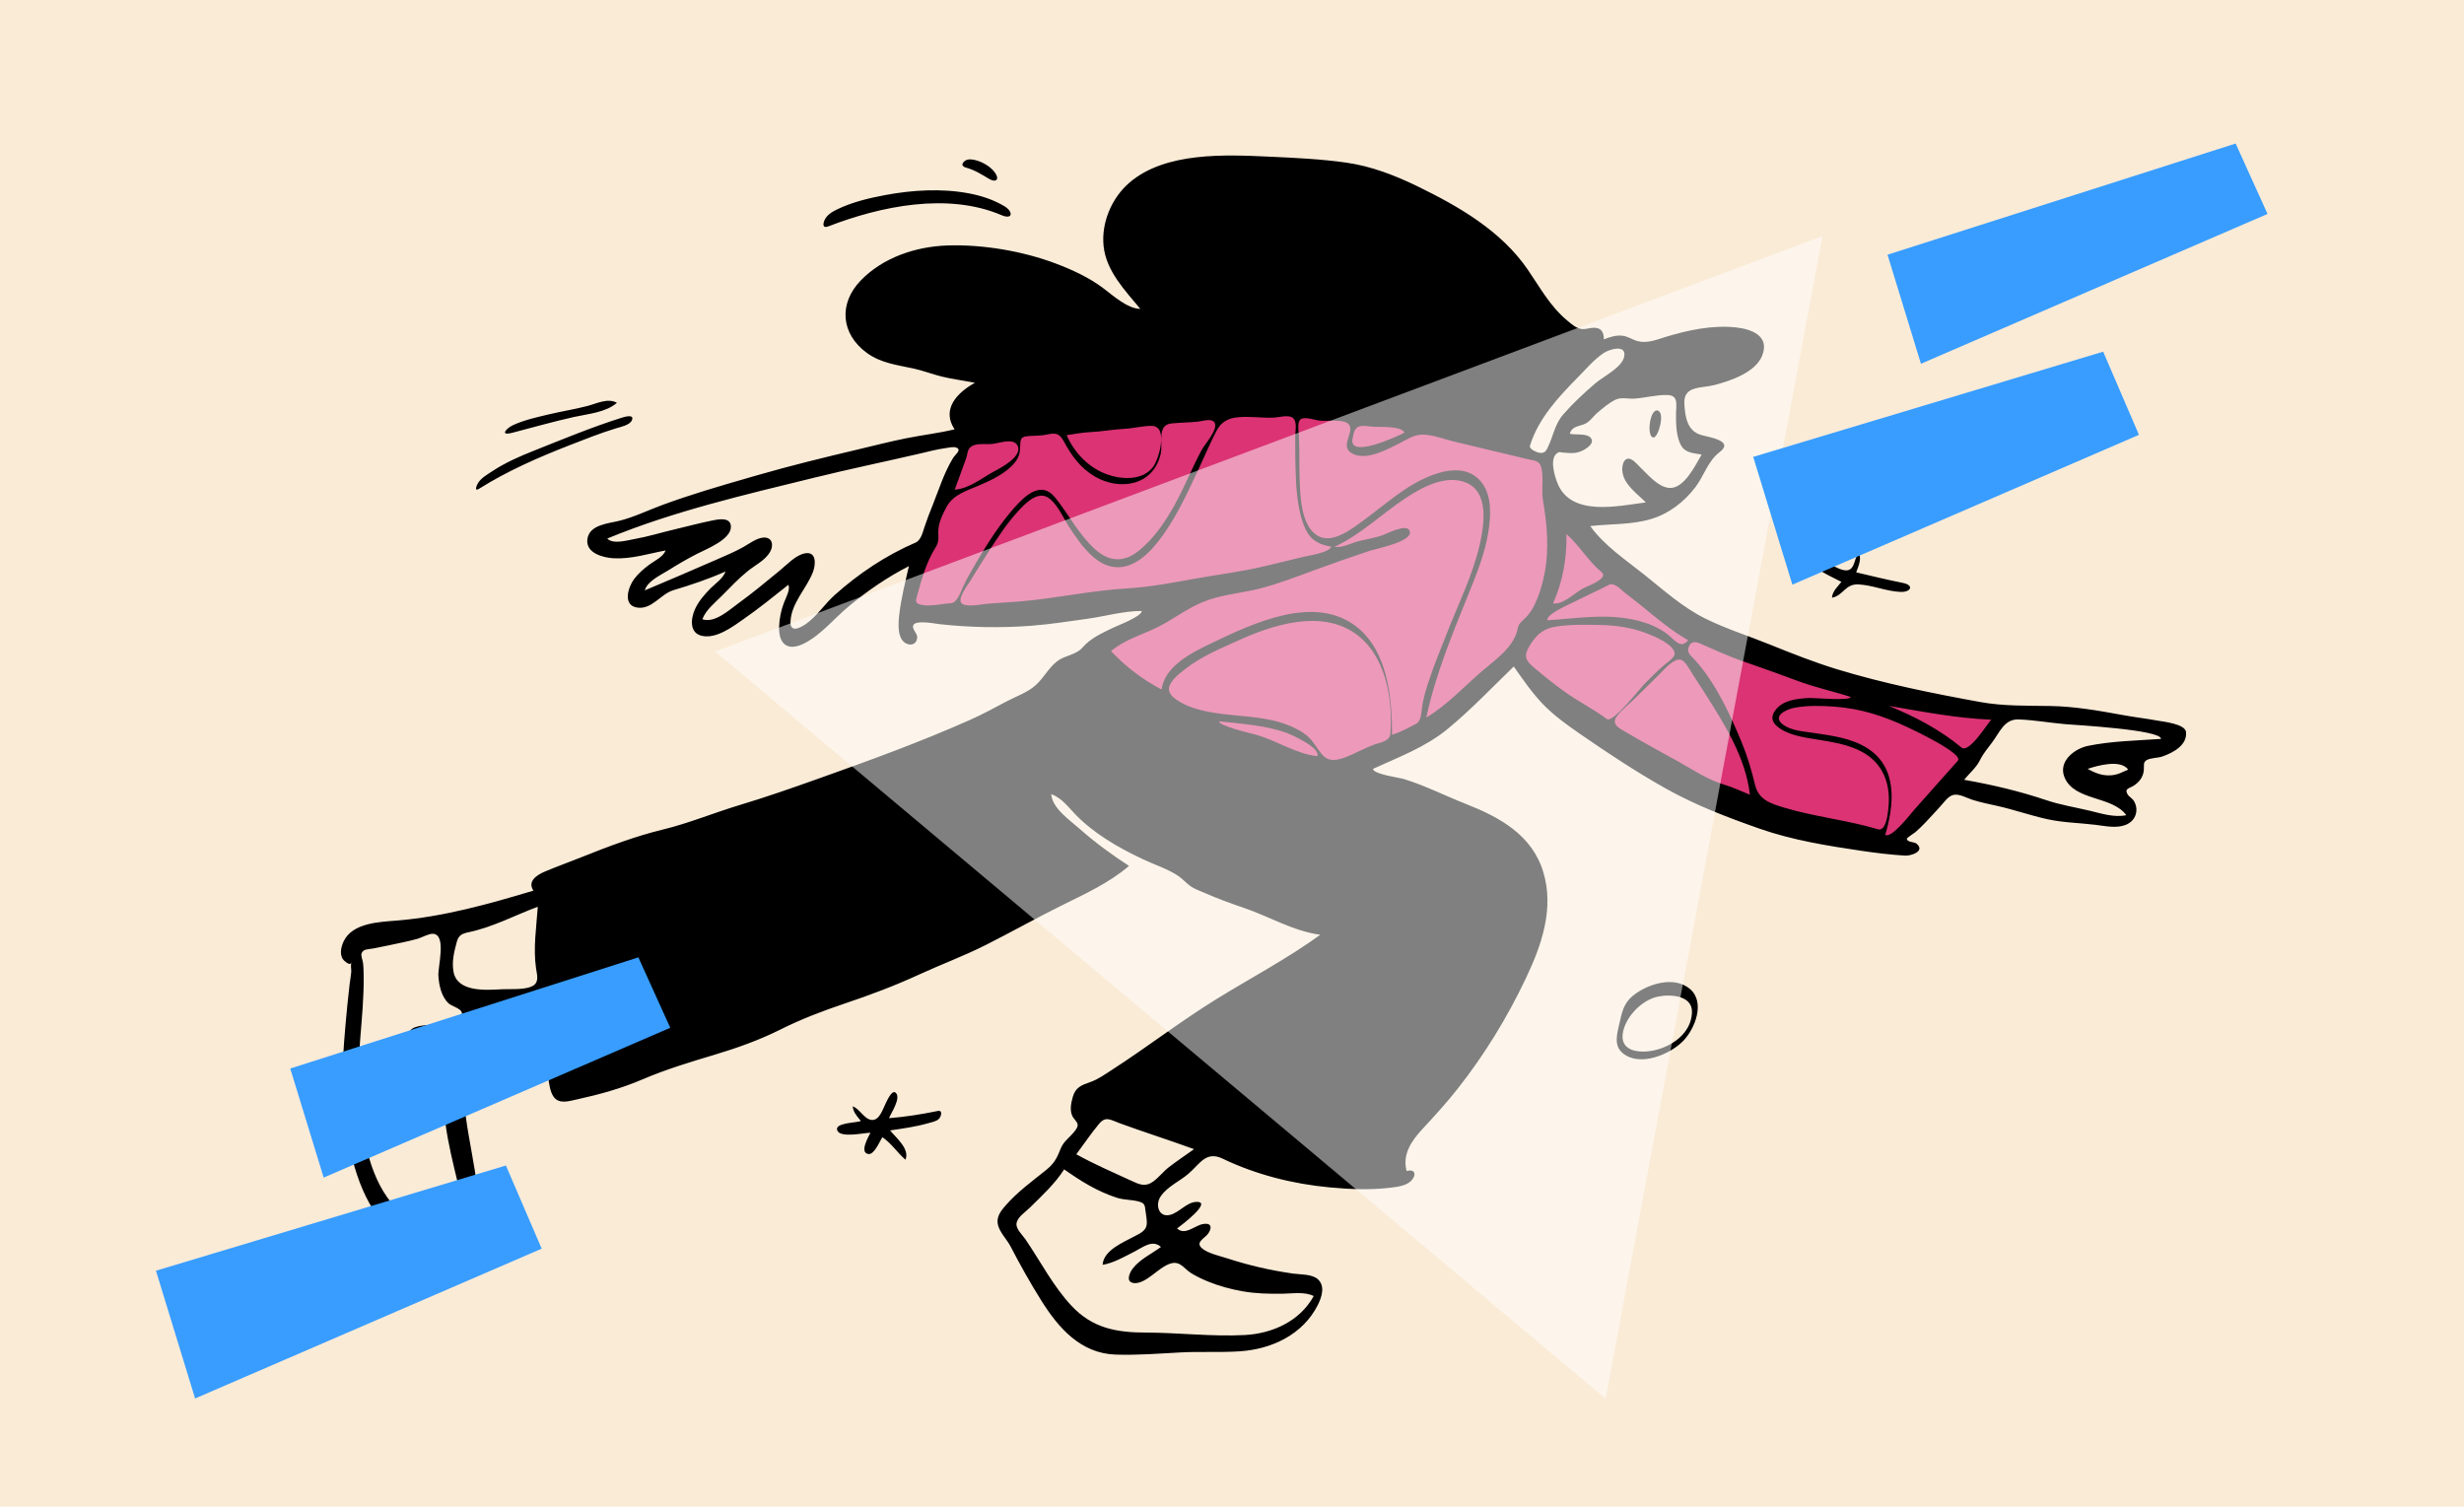 <?xml version="1.0" encoding="UTF-8"?>
<svg width="3871px" height="2367px" viewBox="0 0 3871 2367" version="1.1" xmlns="http://www.w3.org/2000/svg" xmlns:xlink="http://www.w3.org/1999/xlink">
    <!-- Generator: Sketch 57.1 (83088) - https://sketch.com -->
    <title>composition-7</title>
    <desc>Created with Sketch.</desc>
    <g id="composition-7" stroke="none" stroke-width="1" fill="none" fill-rule="evenodd">
        <rect fill="#faebd7" x="0" y="0" width="3871" height="2367"></rect>
        <g id="Character/sprinting" transform="translate(384, -53)">
            <path d="M1043.086,1023.822 C1058.317,964.569 1072.672,904.024 1095.271,847.08 C1109.416,811.445 1124.403,776.133 1139.416,740.858 C1141.497,735.961 1142.376,731.241 1146.429,728.803 C1151.838,725.546 1163.031,725.616 1169.136,724.497 C1255.847,708.584 1343.461,696.439 1431.363,689.607 C1531.675,681.811 1629.469,685.377 1728.727,701.732 C1813.613,715.719 1897.661,734.997 1980.791,757.071 C1993.012,760.313 2005.216,763.629 2017.393,767.034 C2023.067,768.622 2032.488,769.432 2037.434,772.744 C2048.007,779.824 2051.593,808.837 2055.555,821.129 C2060.865,837.603 2063.957,860.237 2074.193,874.253 C2089.432,895.115 2112.628,913.213 2131.519,930.556 C2197.445,991.086 2269.714,1046.302 2354.856,1076.227 C2486.576,1122.523 2625.476,1151.539 2761.927,1180.227 C2765.103,1180.894 2768.279,1181.558 2771.455,1182.216 C2736.131,1221.354 2700.807,1260.491 2665.484,1299.629 C2645.568,1321.691 2625.656,1343.754 2605.744,1365.816 C2595.506,1377.161 2596.626,1379.185 2582.146,1376.024 C2509.589,1360.185 2437.16,1342.918 2365.918,1321.869 C2330.993,1311.553 2295.469,1300.841 2262.974,1284.13 C2218.25,1261.129 2176.272,1232.698 2135.414,1203.495 C2098.891,1177.389 2063.226,1150.08 2028.205,1121.995 C2021.3,1116.46 1996.386,1089.771 1988.308,1091.51 C1981.339,1093.011 1969.275,1108.877 1964.172,1113.497 C1950.676,1125.721 1937.124,1137.887 1923.488,1149.954 C1901.789,1169.153 1879.626,1192.669 1854.279,1207.119 C1827.569,1222.35 1796.956,1232.724 1768.764,1244.853 C1753.038,1251.614 1737.298,1258.353 1721.554,1265.074 C1717.441,1266.828 1711.703,1270.644 1707.269,1270.74 C1694.146,1271.017 1675.089,1260.346 1662.918,1256.188 C1631.649,1245.508 1600.611,1234.152 1569.892,1221.974 C1504.304,1195.973 1432.221,1167.723 1378.24,1120.932 C1368.823,1112.772 1359.62,1103.636 1353.388,1092.731 C1351.228,1088.95 1348.014,1083.685 1347.792,1079.222 C1347.44,1072.105 1351.44,1070.706 1357.388,1066.258 C1388.091,1043.298 1421.197,1023.286 1453.755,1003.109 C1461.406,998.369 1469.071,993.649 1476.762,988.976 L1096.334,1019.543 C1078.584,1020.97 1060.835,1022.395 1043.086,1023.822" id="Accent" fill="#db3374"></path>
            <path d="M1609.569,299.084 C1649.762,300.919 1690.967,302.788 1730.81,308.448 C1770.525,314.087 1807.587,328.513 1843.483,345.98 C1908.203,377.473 1974.355,415.754 2015.982,476.331 C2035.446,504.654 2051.321,534.31 2078.186,556.606 C2084.471,561.82 2091.322,568.086 2099.662,569.681 C2106.293,570.95 2112.144,568.264 2118.639,567.943 C2131.033,567.328 2135.73,573.866 2135.73,586.186 C2145.034,582.471 2155.164,579.109 2165.312,580.473 C2173.794,581.616 2180.54,586.734 2188.685,588.886 C2203.382,592.77 2217.768,586.961 2231.746,582.634 C2267.05,571.705 2305.829,563.429 2342.924,567.328 C2367.355,569.897 2396.96,580.497 2384.309,611.984 C2373.817,638.102 2334.584,651.323 2309.803,657.82 C2288.724,663.349 2260.384,658.415 2262.165,687.514 C2263.406,707.824 2266.479,729.612 2288.056,736.203 C2299.886,739.815 2341.801,745.198 2317.323,763.526 C2299.25,777.059 2292.939,800.88 2279.191,818.769 C2261.669,841.572 2237.914,860.007 2210.145,868.33 C2179.074,877.643 2146.195,875.856 2114.278,879.469 C2136.759,910.507 2169.215,931.855 2198.759,955.457 C2229.822,980.275 2259.792,1007.397 2295.743,1025.088 C2327.966,1040.946 2362.781,1051.956 2396.062,1065.402 C2431.017,1079.524 2466.219,1093.483 2502.299,1104.485 C2575.079,1126.676 2651.635,1142.178 2726.458,1155.79 C2763.383,1162.508 2799.589,1161.522 2836.887,1162.12 C2875.147,1162.736 2913.384,1169.448 2950.942,1176.342 C2969.149,1179.686 2987.531,1181.795 3005.736,1185.125 C3014.472,1186.723 3049.054,1190.245 3050.293,1203.046 C3052.313,1223.896 3029.774,1235.583 3013.268,1241.398 C3006.22,1243.882 2994.869,1243.521 2988.764,1246.935 C2982.162,1250.63 2984.739,1256.068 2983.984,1263.221 C2982.882,1273.617 2977.323,1281.096 2968.799,1286.864 C2961.788,1291.608 2953.338,1291.422 2958.171,1300.406 C2960.398,1304.55 2965.975,1307.159 2968.546,1311.531 C2971.484,1316.514 2972.837,1321.982 2972.239,1327.717 C2971.195,1337.76 2964.564,1345.423 2955.314,1348.975 C2940.529,1354.652 2923.178,1350.634 2908.035,1348.791 C2882.694,1345.709 2856.983,1345.4 2831.981,1339.854 C2805.914,1334.071 2780.547,1325.16 2754.452,1319.238 C2741.069,1316.202 2727.659,1313.656 2714.582,1309.446 C2706.073,1306.707 2693.775,1299.595 2684.712,1301.823 C2676.223,1303.908 2669.588,1314.164 2664.038,1320.115 C2656.377,1328.327 2648.961,1336.763 2641.178,1344.858 C2636.021,1350.22 2630.731,1355.472 2625.099,1360.339 C2623.268,1361.919 2611.961,1368.836 2611.803,1370.693 C2611.363,1375.939 2623.705,1375.849 2626.349,1377.934 C2641.712,1390.082 2618.627,1397.769 2608.666,1397.159 C2585.707,1395.759 2562.632,1392.94 2539.891,1389.566 C2485.747,1381.529 2431.757,1372.854 2379.989,1354.711 C2328.783,1336.763 2278.815,1317.672 2231.454,1290.92 C2185.994,1265.245 2142.023,1236.216 2099.081,1206.546 C2078.245,1192.146 2057.265,1177.228 2039.67,1158.886 C2022.465,1140.947 2008.438,1120.351 1994.168,1100.082 C1959.998,1133.1 1927.113,1167.821 1890.407,1198.089 C1855.49,1226.882 1813.513,1242.264 1772.9,1260.964 C1774.215,1269.461 1813.912,1274.55 1821.162,1276.757 C1854.274,1286.838 1886.049,1303.013 1918.254,1315.698 C1971.83,1336.801 2022.666,1364.264 2040.509,1422.872 C2058.052,1480.496 2037.705,1538.501 2012.889,1590.557 C1983.598,1652.009 1948.81,1708.927 1906.751,1762.5 C1888.862,1785.291 1869.59,1806.272 1849.957,1827.495 C1833.207,1845.603 1818.848,1867.053 1825.867,1892.79 C1839.346,1888.576 1841.818,1899.097 1833.003,1908.005 C1825.17,1915.922 1811.63,1917.459 1801.171,1918.771 C1769.461,1922.749 1736.707,1921.343 1704.962,1918.386 C1647.162,1913.001 1589.234,1898.406 1536.906,1873.293 C1510.871,1860.798 1501.45,1880.945 1483.545,1896.549 C1469.457,1908.822 1450.06,1916.78 1439.353,1932.663 C1430.547,1945.73 1436.295,1966.375 1454.59,1961.479 C1468.824,1957.668 1480.26,1941.782 1495.337,1941.169 C1522.097,1940.084 1471.608,1978.278 1465.148,1982.941 C1477.937,1994.383 1492.436,1978.692 1505.333,1976.074 C1517.701,1973.56 1521.156,1979.967 1514.565,1990.281 C1509.425,1998.323 1493.282,2004.018 1504.018,2013.801 C1512.915,2021.905 1532.638,2026.171 1543.561,2029.723 C1577.635,2040.806 1611.534,2048.691 1647.008,2053.753 C1658.464,2055.386 1676.829,2054.342 1686.116,2062.466 C1698.365,2073.183 1692.459,2090.941 1686.259,2103.218 C1662.772,2149.719 1613.939,2172.578 1563.785,2175.925 C1532.9,2177.984 1501.724,2175.989 1470.737,2177.657 C1436.782,2179.486 1402.752,2182.2 1368.721,2181.078 C1314.008,2179.276 1279.202,2139.714 1251.926,2096.21 C1234.599,2068.57 1218.627,2040.127 1203.627,2011.165 C1197.767,1999.851 1185.495,1988.129 1183.408,1975.415 C1181.525,1963.969 1188.824,1954.79 1195.916,1946.692 C1214.578,1925.382 1237.033,1909.117 1258.972,1891.507 C1271.498,1881.455 1276.314,1873.13 1281.89,1858.498 C1286.586,1846.18 1295.614,1840.914 1303.564,1831.087 C1312.306,1820.275 1309.56,1818.362 1302.742,1809.526 C1295.605,1800.274 1298.41,1786.641 1301.406,1776.173 C1305.703,1761.153 1314.924,1757.846 1328.691,1753.005 C1341.247,1748.596 1351.89,1740.854 1363.022,1733.672 C1418.009,1698.199 1469.818,1658.06 1525.484,1623.575 C1580.404,1589.554 1637.802,1559.502 1690.218,1521.538 C1647.655,1515.814 1610.129,1492.822 1569.977,1479.207 C1549.373,1472.22 1528.965,1464.758 1509.029,1456.013 C1501.415,1452.674 1492.544,1449.706 1485.752,1444.795 C1478.928,1439.861 1473.684,1433.37 1466.53,1428.702 C1449.556,1417.621 1429.375,1411.313 1411.121,1402.676 C1391.406,1393.348 1371.948,1383.154 1353.63,1371.282 C1336.527,1360.199 1320.107,1347.532 1305.887,1332.893 C1294.559,1321.232 1283.543,1306.034 1267.504,1300.677 C1269.186,1323.023 1296.856,1341.525 1312.02,1354.973 C1336.626,1376.794 1362.206,1395.337 1389.712,1413.358 C1358.862,1439.8 1321.258,1457.019 1285.132,1474.879 C1244.51,1494.959 1205.026,1517.22 1164.568,1537.611 C1130.295,1554.886 1094.239,1568.197 1059.404,1584.247 C1021.82,1601.565 983.137,1616.087 943.924,1629.262 C908.436,1641.185 875.026,1653.899 841.541,1670.634 C808.988,1686.905 774.159,1699.348 739.336,1709.79 C700.21,1721.521 662.882,1732.681 625.252,1748.765 C591.32,1763.267 557.249,1772.537 521.339,1780.421 C509.477,1783.025 494.246,1787.805 485.938,1776.316 C479.641,1767.609 478.694,1754.183 476.887,1743.942 C469.963,1704.757 469.415,1664.945 463.189,1625.698 C439.551,1632.834 417.163,1641.614 392.225,1642.745 C376.547,1643.457 367.021,1645.075 363.115,1662.198 C372.184,1663.221 404.587,1663.67 405.462,1676.521 C406.255,1688.112 386.648,1688.232 379.696,1688.55 C367.254,1689.115 355.979,1687.074 349.338,1699.257 C359.121,1702.873 380.812,1696.283 385.144,1709.446 C390.726,1726.426 365.377,1726.385 356.256,1727.753 C340.342,1730.138 341.978,1742.639 343.068,1756.003 C344.502,1773.586 345.589,1791.193 347.962,1808.686 C353.034,1846.067 361.721,1882.881 365.834,1920.399 C369.391,1952.839 371.385,1983.997 348.207,2009.847 C338.888,2020.243 325.933,2032.207 311.288,2033.443 C296.424,2034.697 296.695,2024.284 287.443,2016.618 C281.773,2011.923 274.264,2010.964 267.585,2008.43 C259.461,2005.351 251.579,2000.839 244.279,1996.165 C230.826,1987.551 219.067,1976.858 209.555,1964.007 C172.356,1913.724 159.057,1838.602 155.373,1777.634 C153.029,1738.865 155.367,1700.045 158.923,1661.428 C160.839,1640.628 162.765,1619.82 165.281,1599.084 C166.059,1592.66 167.362,1586.224 167.846,1579.78 C168.123,1576.091 166.345,1568.635 168.228,1565.098 C165.823,1569.609 161.564,1566.273 157.335,1562.721 C148.604,1555.385 151.292,1541.297 155.962,1531.654 C170.033,1502.584 212.202,1501.453 239.636,1499.193 C313.378,1493.116 383.436,1473.337 454.033,1452.207 C444.069,1437.283 459.74,1427.43 471.887,1422.301 C490.62,1414.393 509.964,1407.438 528.871,1399.886 C571.568,1382.827 613.376,1366.923 658.087,1356.038 C698.586,1346.181 737.773,1329.817 777.73,1317.82 C819.013,1305.424 859.55,1291.258 900.157,1276.821 C980.58,1248.227 1061.077,1219.012 1139.125,1184.326 C1158.854,1175.557 1177.7,1165.392 1196.738,1155.25 C1212.206,1147.012 1230.358,1140.97 1243.47,1129.07 C1255.99,1117.707 1263.487,1101.905 1277.098,1091.585 C1289.353,1082.292 1306.12,1082.163 1316.273,1070.619 C1330.003,1055.012 1346.398,1048.154 1365.036,1039.001 C1371.024,1036.061 1410.444,1021.207 1409.643,1012.777 C1381.472,1012.777 1352.554,1021.16 1324.695,1025.065 C1295.229,1029.194 1265.787,1033.787 1236.106,1036.07 C1188.011,1039.768 1139.938,1038.767 1092.047,1033.554 C1084.89,1032.775 1056.18,1026.879 1051.23,1034.557 C1047.458,1040.409 1056.836,1047.375 1056.929,1053.662 C1057.069,1062.889 1049.635,1067.837 1041.217,1064.632 C1024.828,1058.398 1027.23,1031.979 1028.761,1018.571 C1031.69,992.925 1038.208,967.515 1043.904,942.388 C1010.093,959.604 977.986,981.707 948.87,1006 C926.317,1024.814 905.952,1050.326 879.486,1063.74 C854.075,1076.623 838.967,1065.633 840.007,1037.271 C840.485,1024.278 843.118,1011.946 847.616,999.844 C849.741,994.126 858.471,977.942 854.382,971.851 C831.157,990.376 808.087,1008.951 783.709,1025.957 C766.475,1037.98 741.49,1056.73 718.989,1051.959 C699.117,1047.746 701.061,1025.87 707.36,1011.132 C712.823,998.349 722.641,986.991 732.372,977.228 C740.417,969.159 751.856,961.928 755.885,950.742 C729.194,962.741 701.714,971.822 673.753,980.255 C653.869,986.25 639.97,1011.153 616.848,1007.473 C593.702,1003.79 602.919,975.175 612.157,962.732 C618.623,954.028 627.566,946.362 636.242,939.929 C644.701,933.654 657.571,928.187 661.734,917.744 C634.694,922.821 607.508,931.648 579.684,930.021 C563.161,929.053 535.579,921.835 538.841,899.616 C542.143,877.116 572.093,875.392 588.933,871.196 C611.895,865.472 633.869,854.727 656.026,846.533 C700.723,829.998 746.29,816.737 792.023,803.558 L806.47,799.395 C858.09,784.512 910.001,771.836 962.262,759.472 C988.093,753.36 1013.833,746.694 1039.867,741.481 C1065.053,736.436 1090.645,733.514 1115.638,727.484 C1094.574,695.676 1120.081,669.537 1147.625,654.4 C1130.155,650.866 1112.391,648.74 1095.072,644.456 C1080.281,640.8 1066.027,635.18 1051.128,631.944 C1025.522,626.383 999.948,623.458 978.091,607.595 C936.782,577.618 933.269,529.915 968.075,493.818 C1003.201,457.386 1054.757,440.327 1104.374,438.633 C1159.909,436.737 1223.096,447.506 1275.063,467.178 C1300.59,476.841 1327.17,489.126 1349.053,505.584 C1363.938,516.779 1387.477,538.229 1407.456,538.229 C1383.527,509.279 1354.16,479.34 1349.84,440.132 C1345.747,403.011 1362.579,363.554 1390.823,339.544 C1447.256,291.582 1540.383,295.923 1609.569,299.084 Z M1287.836,1890.091 C1273.105,1913.009 1252.735,1931.617 1233.501,1950.637 C1226.867,1957.197 1213.551,1965.544 1212.909,1975.82 C1212.39,1984.21 1222.679,1993.647 1227.173,2000.239 C1250.932,2035.108 1270.498,2073.619 1299.522,2104.587 C1332.327,2139.584 1369.767,2146.387 1416.222,2146.487 C1467.8,2146.601 1520.067,2153.056 1571.555,2150.334 C1615.172,2148.03 1658.164,2128.601 1679.853,2089.104 C1665.723,2081.819 1645.618,2085.292 1630.305,2085.456 C1609.424,2085.675 1589.041,2085.298 1568.414,2081.667 C1549.717,2078.375 1531.239,2073.435 1513.654,2066.222 C1504.555,2062.489 1495.555,2058.221 1487.176,2053.035 C1481.04,2049.24 1476.43,2043.428 1470.402,2039.703 C1448.173,2025.972 1422.504,2069.631 1398.744,2068.792 C1384.192,2068.281 1389.459,2053.961 1395.516,2045.951 C1406.446,2031.486 1425.513,2022.557 1439.911,2012.012 C1426.508,1999.669 1411.363,2012.614 1398.601,2019.064 C1382.646,2027.127 1366.07,2037.026 1348.242,2040.054 C1349.578,2017.07 1380.829,2004.75 1398.071,1995.401 C1405.743,1991.241 1415.359,1987.382 1417.248,1978.231 C1418.669,1971.35 1416.236,1961.565 1415.516,1954.616 C1414.603,1945.781 1413.927,1942.96 1404.524,1940.469 C1393.121,1937.446 1381.637,1938.32 1370.214,1934.549 C1338.95,1924.22 1314.631,1908.889 1287.836,1890.091 Z M271.792,1527.891 C264.158,1530.009 256.445,1531.841 248.69,1533.478 C233.343,1536.718 217.974,1540.082 202.574,1543.021 C194.849,1544.495 186.272,1543.56 183.996,1550.936 C182.825,1554.717 185.77,1561.513 186.275,1565.44 C187.182,1572.521 187.241,1579.702 187.325,1586.835 C188.131,1652.552 174.397,1717.89 180.444,1783.601 C185.551,1839.137 197.505,1909.364 238.283,1950.725 C255.884,1968.576 277.539,1987.965 299.701,2000.164 C317.074,2009.724 341.344,1985.727 344.892,1969.115 C347.434,1957.209 343.194,1944.646 340.433,1933.168 C336.893,1918.464 333.306,1903.765 329.801,1889.051 C322.316,1857.647 315.51,1825.947 313.359,1793.663 C312.653,1783.057 312.805,1772.838 313.403,1762.278 C313.727,1756.543 316.426,1742.724 312.416,1737.812 C307.23,1731.459 295.382,1735.61 288.366,1736.152 C280.673,1736.749 273.164,1736.289 265.649,1734.325 C247.759,1729.647 244.625,1715.423 264.158,1708.834 C277.796,1704.234 302.724,1710.899 314.182,1702.047 C327.645,1691.644 300.436,1690.217 294.083,1689.946 C285.623,1689.588 257.562,1691.802 258.995,1676.025 C260.055,1664.332 284.21,1663.555 292.662,1663.056 C310.718,1661.996 333.563,1668.76 341.367,1646.983 C344.495,1638.258 325.663,1633.828 320.938,1629.502 C309.454,1618.986 305.69,1600.958 304.703,1586.186 C303.731,1571.662 318.023,1521.311 296.249,1519.98 C289.563,1519.572 278.449,1526.044 271.792,1527.891 Z M1342.716,1818.472 C1329.901,1833.737 1318.825,1850.457 1306.889,1866.412 C1334.883,1881.864 1363.515,1894.292 1392.461,1907.58 C1405.624,1913.623 1414.851,1918.414 1427.591,1909.252 C1436.73,1902.68 1443.582,1893.339 1452.501,1886.503 C1465.319,1876.686 1478.715,1867.685 1491.855,1858.326 C1453.082,1844.173 1413.716,1831.754 1374.954,1817.571 C1360.458,1812.267 1353.182,1806 1342.716,1818.472 Z M1023.455,1769.986 C1031.745,1778.396 1015.783,1801.698 1012.64,1809.673 C1038.35,1807.633 1063.844,1803.579 1089.09,1798.359 C1097.688,1796.584 1094.518,1807.054 1091.302,1810.506 C1087.324,1814.782 1079.367,1816.075 1074.048,1817.599 C1054.48,1823.209 1034.408,1825.91 1014.327,1828.904 C1023.516,1840.216 1045.629,1857.912 1038.509,1874.922 C1025.666,1863.852 1016.432,1849.119 1002.227,1839.546 C998.122,1845.673 989.608,1867.281 980.276,1865.958 C965.626,1863.879 980.468,1838.628 983.531,1832.548 C973.666,1832.548 936.597,1841.208 931.425,1829.061 C926.133,1816.633 961.905,1817.035 968.518,1814.1 L967.285,1812.594 L966.047,1811.1 C961.102,1805.138 956.354,1799.259 955.684,1791.072 C966.746,1794.883 974.132,1812.222 986.288,1812.473 C997.816,1812.712 1002.961,1795.385 1007.068,1787.18 C1009.403,1782.515 1017.334,1763.774 1023.455,1769.986 Z M2270.827,1606.553 C2295.614,1627.467 2278.777,1669.649 2260.021,1688.613 C2239.008,1709.857 2192.225,1729.372 2165.592,1707.716 C2151.012,1695.864 2156.273,1677.781 2159.865,1662.015 C2163.854,1644.493 2166.339,1629.724 2180.844,1617.701 C2203.411,1598.995 2245.682,1585.338 2270.827,1606.553 Z M2220.515,1618.706 C2196.334,1623.851 2171.829,1648.019 2166.082,1672.928 C2158.544,1705.592 2192.441,1707.979 2214.77,1703.069 C2242.862,1696.895 2272.706,1676.289 2274.139,1643.968 C2275.373,1616.073 2239.304,1614.709 2220.515,1618.706 Z M460.898,1477.487 C424.687,1490.969 390.65,1509.416 352.658,1517.417 C341.064,1519.857 336.302,1522.529 333.435,1533.333 C329.419,1548.455 325.614,1563.782 328.481,1579.581 C334.433,1612.386 380.068,1608.367 405.409,1607.081 C418.419,1606.419 443.442,1608.797 454.729,1600.677 C462.975,1594.747 459.515,1583.624 458.231,1574.967 C453.425,1542.599 458.666,1509.835 460.898,1477.487 Z M2435.169,1164.878 C2421.838,1167.393 2398.789,1178.263 2417.902,1191.891 C2430.655,1200.978 2449.634,1202.082 2464.615,1204.328 C2493.879,1208.713 2525.119,1212.501 2550.512,1229.016 C2597.568,1259.615 2591.804,1317.359 2577.729,1364.616 C2587.866,1370.588 2617.643,1331.54 2623.253,1325.19 C2646.005,1299.43 2668.85,1273.749 2691.788,1248.153 C2701.607,1237.207 2621.124,1199.395 2613.891,1195.99 C2575.658,1177.997 2539.971,1166.149 2497.086,1163.06 C2476.749,1161.597 2455.297,1161.084 2435.169,1164.878 Z M2269.176,1069.1 C2265.521,1078.313 2271.923,1082.49 2277.802,1088.855 C2310.679,1124.433 2333.828,1174.791 2352.134,1218.957 C2361.263,1240.983 2367.656,1263.191 2373.308,1286.265 C2378.854,1308.907 2396.469,1314.958 2417.575,1321.384 C2466.191,1336.19 2517.369,1341.146 2566.155,1355.768 C2579.227,1359.686 2581.791,1330.938 2582.612,1323.646 C2584.947,1302.902 2582.776,1281.252 2571.881,1262.967 C2551.281,1228.401 2509.987,1221.053 2473.152,1215.164 C2452.087,1211.799 2424.332,1208.323 2407.661,1193.915 C2399.295,1186.684 2398.11,1178.389 2404.635,1169.405 C2416.534,1153.018 2437.483,1150.914 2456.201,1149.577 C2465.318,1148.926 2521.765,1154.634 2523.609,1147.952 C2495.504,1138.791 2466.656,1132.748 2438.963,1122.271 C2417.359,1114.096 2395.584,1106.376 2373.784,1098.725 L2351.982,1091.081 C2329.811,1083.304 2309.514,1073.843 2288.241,1064.478 C2280.251,1060.964 2272.923,1059.659 2269.176,1069.1 Z M2745.921,1219.006 C2738.883,1228.477 2731.901,1236.426 2726.624,1247.066 C2720.466,1259.478 2710.253,1267.395 2701.713,1278.053 C2746.058,1285.881 2788.359,1295.822 2831.083,1310.161 C2853.019,1317.525 2875.679,1321.162 2898.116,1326.436 C2916.939,1330.857 2936.998,1337.718 2956.488,1333.66 C2934.289,1303.058 2875.084,1311.52 2859.498,1274.457 C2848.891,1249.244 2874.956,1229.134 2896.274,1224.756 C2933.502,1217.115 2973.188,1216.526 3011.001,1213.803 C3011.398,1199.331 2874.136,1191.837 2860.565,1190.665 C2836.465,1188.578 2811.316,1184.059 2787.263,1183.224 C2764.939,1182.449 2757.642,1203.243 2745.921,1219.006 Z M2222.14,1113.155 C2208.918,1125.94 2195.976,1139.004 2182.766,1151.806 C2174.084,1160.223 2162.32,1169.187 2155.475,1179.215 C2146.736,1192.017 2162.043,1198.171 2172.243,1204.23 C2197.991,1219.527 2224.599,1233.806 2250.798,1248.357 C2274.334,1261.43 2298.813,1278.07 2324.794,1285.717 C2338.687,1289.806 2351.735,1296.156 2365.136,1301.524 C2358.671,1243.479 2325.357,1190.758 2294.634,1142.367 C2287.58,1131.255 2280.293,1120.298 2273.239,1109.189 C2269.684,1103.597 2263.089,1090.398 2255.637,1089.259 C2244.625,1087.572 2228.817,1106.697 2222.14,1113.155 Z M2895.776,1260.889 C2911.881,1270.119 2928.025,1274.81 2946.19,1267.835 C2950.656,1266.012 2955.084,1264.082 2959.453,1262.052 C2947.349,1245.538 2911.55,1255.602 2895.776,1260.889 Z M1561.916,1058.886 C1533.368,1071.762 1502.832,1084.588 1478.006,1104.014 C1468.84,1111.185 1448.36,1126.25 1453.153,1139.913 C1457.254,1151.613 1479.925,1161.576 1490.689,1165.141 C1547.32,1183.894 1611.774,1170.251 1663.919,1204.667 C1678.031,1213.98 1682.631,1226.154 1693.115,1238.4 C1702.595,1249.476 1714.593,1248.1 1727.334,1243.505 C1744.064,1237.469 1759.48,1228.226 1776.276,1222.302 C1784.864,1219.272 1799.458,1217.264 1800.35,1205.671 C1804.551,1151.021 1792.897,1081.397 1744.743,1047.96 C1690.688,1010.424 1616.117,1034.443 1561.916,1058.886 Z M1531.3,1186.237 C1529.92,1193.166 1583.501,1205.712 1589.32,1207.315 C1621.673,1216.232 1651.899,1237.428 1685.413,1240.847 C1691.241,1227.845 1644.819,1207.145 1637.477,1204.477 C1603.975,1192.304 1566.485,1190.097 1531.3,1186.237 Z M2583.457,1161.966 C2624.078,1178.62 2663.45,1199.011 2697.499,1227.364 C2709.244,1237.141 2737.775,1190.739 2744.165,1183.624 C2690.061,1181.374 2636.743,1171.047 2583.457,1161.966 Z M1824.243,835.545 C1786.585,860.433 1753.789,892.974 1712.445,912.054 C1725.382,914.091 1739.506,905.712 1751.858,902.773 C1763.891,899.912 1776.058,898.024 1787.771,893.973 C1794.967,891.484 1824.679,875.417 1830.255,886.307 C1838.968,903.317 1777.605,915.086 1768.88,917.988 C1739.415,927.783 1710.145,938.045 1680.983,948.705 C1652.736,959.03 1624.51,970.141 1595.321,977.557 C1565.676,985.088 1534.243,987.029 1505.744,998.725 C1480.541,1009.068 1458.879,1026.186 1434.572,1038.266 C1410.192,1050.381 1382.483,1057.875 1361.469,1075.904 C1384.32,1100.3 1411.343,1120.73 1440.907,1136.282 C1445.642,1099.078 1489.231,1077.895 1519.05,1063.594 C1584.062,1032.417 1681.698,985.405 1747.96,1038.237 C1796.388,1076.85 1802.95,1150.117 1802.95,1207.474 C1816.068,1203.295 1828.045,1196.648 1840.23,1190.374 C1848.669,1186.026 1848.765,1173.92 1849.826,1165.835 C1851.565,1152.594 1855.144,1139.771 1859.254,1127.068 C1868.345,1098.97 1879.727,1071.556 1890.574,1044.107 C1908.128,999.703 1929.764,955.91 1940.552,909.196 C1947.594,878.709 1955.969,826.308 1919.228,811.174 C1887.44,798.084 1850.053,818.488 1824.243,835.545 Z M1659.79,711.454 C1653.649,715.571 1655.941,727.921 1656.359,734.118 C1657.883,756.65 1656.928,779.276 1657.681,801.849 C1658.598,829.353 1658.8,879.789 1687.149,895.211 C1706.54,905.758 1730.656,889.954 1746.129,879.191 C1772.312,860.988 1796.331,839.847 1822.876,822.077 C1854.344,801.009 1913.972,771.865 1944.085,811.497 C1960.381,832.947 1958.095,864.909 1954.03,889.866 C1948.663,922.794 1936.128,954.023 1923.672,984.795 C1897.947,1048.336 1871.098,1112.911 1856.794,1180.17 C1889.409,1160.776 1914.775,1132.826 1943.241,1108.272 C1964.34,1090.072 1995.677,1069.171 2000.547,1039.511 C2001.648,1032.812 2008.13,1028.039 2012.589,1023.558 C2018.391,1017.725 2022.479,1011.817 2026.155,1004.378 C2034.27,987.943 2039.543,970.192 2042.866,952.209 C2049.839,914.479 2046.516,876.924 2040.086,839.416 C2037.178,822.453 2041.447,804.253 2037.493,787.719 C2034.748,776.239 2026.651,776.918 2015.877,774.307 C1977.08,764.904 1938.207,755.787 1899.387,746.471 C1883.619,742.684 1866.473,735.582 1850.101,735.819 C1836.664,736.014 1825.375,744.029 1813.777,749.835 C1794.737,759.366 1764.469,776.043 1742.604,766.564 C1717.125,755.518 1746.818,730.579 1734.04,718.78 C1725.28,710.69 1699.098,715.542 1687.222,713.531 C1680.711,712.432 1665.761,707.451 1659.79,711.454 Z M2060.719,1037.283 C2042.19,1040.205 2031.46,1048.246 2021.255,1064.022 C2010.885,1080.057 2009.65,1087.997 2024.437,1100.546 C2040.385,1114.078 2057.07,1127.443 2074.001,1139.63 C2095.461,1155.077 2119.267,1166.77 2140.476,1182.594 C2149.764,1189.525 2191.923,1135.193 2199.239,1127.743 C2209.33,1117.466 2219.686,1107.159 2230.514,1097.698 C2234.47,1094.242 2246.874,1086.225 2246.88,1080.345 C2246.894,1065.483 2213.951,1052.186 2203.352,1048.094 C2179.601,1038.931 2154.701,1035.231 2129.396,1034.848 C2106.965,1034.509 2082.938,1033.776 2060.719,1037.283 Z M2143.29,971.906 C2125.895,981.146 2107.724,988.933 2090.218,997.982 C2084.008,1001.191 2044.848,1017.648 2046.825,1027.485 C2090.893,1024.691 2134.765,1017.23 2178.693,1025.764 C2198.42,1029.599 2217.22,1036.025 2233.705,1047.883 C2246.189,1056.858 2255.708,1074.106 2268.105,1058.755 C2242.796,1044.407 2220.005,1025.388 2197.56,1006.922 C2187.738,998.838 2177.629,991.236 2167.66,983.372 C2161.729,978.696 2151.948,967.309 2143.29,971.906 Z M1100.939,757.068 C1087.153,759.005 1073.716,762.659 1060.178,765.795 C1005.331,778.504 950.277,789.915 895.575,803.364 C786.467,830.188 674.096,856.053 570.058,899.028 C578.805,908.702 601.985,901.694 612.841,899.797 C634.092,896.083 654.714,889.592 675.709,884.692 C696.244,879.903 716.855,874.19 737.559,870.197 C747.095,868.359 763.916,865.937 764.301,880.24 C764.845,900.517 725.468,915.681 711.015,923.092 C695.56,931.018 680.597,939.777 665.885,948.992 C654.254,956.279 632.805,965.991 629.033,980.472 C666.776,964.475 704.543,948.542 742.053,932.005 C756.183,925.776 770.499,919.906 783.95,912.306 C792.918,907.238 804.462,898.345 815.082,897.546 C829.462,896.463 831.844,909.526 825.786,920.066 C818.204,933.26 802.557,940.704 791.048,949.936 C776.377,961.71 763.392,975.598 750.183,988.926 C739.216,999.988 725.095,1010.879 719.372,1025.836 C739.085,1032.431 761.484,1011.289 775.969,1000.839 C798.732,984.415 819.934,966.551 841.652,948.804 C852.761,939.725 866.005,925.021 880.627,922.311 C899.158,918.872 897.623,940.068 893.129,951.751 C883.085,977.866 859.571,999.64 857.89,1029.08 C856.856,1047.205 872.201,1040.305 882.439,1033.036 C899.679,1020.791 911.348,1002.134 926.995,988.092 C964.674,954.272 1007.806,925.421 1054.416,905.388 C1062.758,901.801 1065.758,888.93 1068.295,881.193 C1072.079,869.645 1076.434,858.449 1080.983,847.163 C1090.951,822.443 1099.124,795.723 1113.091,772.887 C1116.985,766.518 1127.034,760.027 1118.721,756.281 C1114.203,754.248 1105.605,756.411 1100.939,757.068 Z M1498.828,715.249 C1484.71,716.898 1470.42,716.747 1456.275,718.24 C1433.189,720.674 1443.259,748.77 1439.541,765.699 C1428.589,815.534 1375.79,824.945 1335.78,801.434 C1313.271,788.204 1299.756,769.243 1287.653,747.063 C1280.753,734.418 1275.611,732.383 1261.336,735.548 C1251.539,737.722 1242.624,737.261 1232.658,737.983 C1220.115,738.893 1219.021,741.553 1218.765,753.494 C1218.54,764.099 1217.015,771.446 1209.957,780.036 C1196.506,796.4 1173.954,807.173 1154.74,815.395 C1135.492,823.635 1113.689,829.759 1103.117,849.232 C1097.789,859.052 1092.078,870.772 1090.535,881.933 C1088.85,894.126 1092.985,901.691 1085.878,912.939 C1071.103,936.322 1064.331,961.876 1056.862,988.45 C1054.427,997.107 1053.465,1000.669 1062.911,1003.049 C1076.464,1006.466 1095.712,1001.281 1109.62,1000.736 C1119.542,1000.348 1125.337,982.845 1128.563,975.753 C1134.833,961.963 1142.521,948.906 1150.22,935.856 C1167.669,906.29 1186.325,876.922 1209.117,851.09 C1226.321,831.594 1251.717,807.324 1273.745,834.721 C1295.213,861.42 1310.684,892.692 1336.503,915.965 C1359.211,936.435 1382.609,936.763 1406.159,917.362 C1429.345,898.262 1446.966,872.204 1461.376,846.204 C1476.961,818.088 1488.714,788.07 1503.903,759.786 C1508.663,750.921 1530.649,726.938 1523.95,716.666 C1519.427,709.728 1505.177,714.51 1498.828,715.249 Z M1617.069,709.117 C1604.64,709.704 1592.135,708.307 1579.706,708.059 C1557.213,707.614 1538.402,708.401 1527.108,729.964 C1517.137,748.994 1508.644,769.24 1499.545,788.726 C1479.777,831.059 1460.383,874.374 1430.036,910.396 C1403.149,942.31 1368.414,958.388 1333.437,927.901 C1317.929,914.383 1306.147,896.943 1295.019,879.801 C1286.097,866.059 1275.917,841.873 1260.969,833.862 C1244.304,824.93 1225.225,845.418 1215.038,856.536 C1197.909,875.227 1183.594,897.209 1169.845,918.434 C1159.874,933.828 1150.325,949.546 1140.634,965.122 C1136.707,971.438 1120.704,992.095 1126.03,999.963 C1131.372,1007.852 1157.439,1002.459 1164.982,1001.738 C1182.991,1000.019 1200.976,999.399 1218.994,997.847 C1275.039,993.025 1330.253,980.706 1386.44,977.418 C1423.453,975.249 1459.923,968.091 1496.355,961.588 C1531.781,955.266 1567.435,950.952 1602.482,942.596 C1623.089,937.683 1643.734,932.764 1664.3,927.667 C1671.417,925.904 1705.053,921.096 1707.143,911.843 C1683.982,907.798 1671.822,898.811 1663.609,876.203 C1653.323,847.891 1652.128,816.337 1651.25,786.505 C1650.913,775.029 1650.858,763.547 1650.851,752.067 L1650.851,738.291 C1650.848,730.058 1654.402,715.117 1646.985,709.406 C1640.119,704.122 1625.022,708.737 1617.069,709.117 Z M2076.861,891.953 C2077.832,929.261 2071.166,966.862 2055.849,1000.947 C2071.871,1003.515 2090.928,983.403 2104.372,976.667 C2109.549,974.069 2143.831,961.606 2132.35,952.078 C2111.232,934.554 2097.387,910.071 2076.861,891.953 Z M2536.342,922.292 C2541.041,931.569 2535.236,943.343 2532.093,952.143 C2556.543,958.02 2580.893,963.795 2605.527,968.784 C2624.093,972.544 2617.616,983.684 2601.5,982.917 C2579.088,981.849 2558.235,972.35 2535.933,971.116 C2514.688,969.94 2512.187,988.497 2494.075,992.071 C2494.691,981.86 2502.946,974.77 2508.875,967.112 C2499.1,962.094 2489.115,957.43 2479.633,951.901 C2474.721,949.038 2461.153,937.029 2466.377,930.65 C2471.651,924.21 2485.479,936.278 2490.401,938.936 C2497.396,942.715 2511.361,951.044 2519.589,948.655 C2530.863,945.381 2528.516,929.191 2536.342,922.292 Z M2184.05,679.211 C2174.131,679.899 2163.341,676.561 2153.946,680.928 C2144.579,685.284 2133.399,694.819 2125.566,701.431 C2117.982,707.833 2114.209,715.606 2104.779,719.384 C2095.361,723.162 2085.711,722.828 2082.081,734.35 C2090.626,736.695 2107.4,733.585 2114.094,739.869 C2123.828,749.014 2106.842,759.076 2099.795,761.955 C2089.688,766.082 2081.424,764.742 2071.092,763.968 C2066.596,763.634 2066.637,762.251 2062.955,764.478 C2049.295,772.738 2058.746,802.122 2063.177,812.841 C2084.855,865.307 2158.924,847.639 2201.64,842.266 C2188.047,828.566 2165.785,813.454 2164.663,791.937 C2164.328,785.529 2165.916,774.078 2174.139,773.544 C2180.714,773.119 2188.603,783.056 2192.696,786.971 C2204.833,798.579 2220.535,817.827 2238.087,819.492 C2261.55,821.719 2279.6,783.7 2289.331,767.119 C2277.372,764.871 2264.269,765.003 2257.318,753.264 C2249.053,739.312 2248.909,717.936 2249.053,702.228 C2249.178,688.854 2253.439,674.222 2235.568,673.565 C2219.106,672.962 2200.671,678.059 2184.05,679.211 Z M608.59,713.515 C605.171,720.975 590.317,723.899 583.796,725.894 C558.989,733.475 534.766,743.104 510.581,752.547 C461.756,771.615 413.464,792.676 368.88,820.697 C360.548,825.938 364.63,815.831 366.794,812.187 C371.646,804.016 381.84,798.235 389.454,793.231 C410.057,779.683 431.88,770.166 454.661,761.104 C500.248,742.974 546.529,723.749 593.281,709.062 C598.704,707.359 613.183,703.491 608.59,713.515 Z M1174.856,750.458 C1165.793,751.395 1155.177,749.334 1146.46,752.293 C1135.102,756.149 1136.975,763.95 1133.613,773.543 C1127.912,789.828 1121.809,805.976 1115.859,822.175 C1137.883,821.147 1158.976,803.705 1177.64,793.664 C1188.207,787.981 1224.94,769.118 1213.864,751.848 C1206.851,740.919 1184.919,749.413 1174.856,750.458 Z M1425.503,722.068 C1411.865,721.822 1396.871,725.952 1383.068,726.638 C1364.562,727.558 1346.338,731.081 1327.856,731.932 C1315.696,732.493 1303.758,734.994 1291.728,736.632 C1303.696,764.373 1327.058,788.638 1356.411,798.687 C1379.568,806.614 1411.978,807.96 1427.8,786.025 C1436.903,773.406 1451.773,722.543 1425.503,722.068 Z M2135.624,607.478 C2120.755,617.362 2108.835,631.524 2096.413,644.16 C2065.298,675.806 2033.1,709.688 2019.63,753.068 C2017.781,759.011 2031.809,764.262 2035.606,764.492 C2043.629,764.977 2045.262,760.928 2048.414,754.145 C2056.209,737.35 2059.197,718.588 2071.669,704.268 C2086.868,686.807 2105.17,669.784 2122.811,654.784 C2134.801,644.592 2164.18,630.24 2167.627,613.389 C2171.701,593.468 2144.629,601.495 2135.624,607.478 Z M1752.034,722.753 C1743.625,725.2 1742.955,732.985 1741.034,741.373 C1733.304,775.074 1811.482,738.305 1822.368,732.796 C1818.748,721.976 1783.118,723.949 1774.866,723.524 C1768.441,723.196 1758.245,720.945 1752.034,722.753 Z M2213.834,740.258 C2202.249,740.705 2207.59,693.362 2220.76,698.123 C2232.054,702.211 2221.26,739.968 2213.834,740.258 Z M585.219,685.824 C567.481,701.142 539.631,703.197 517.576,708.114 C485.076,715.36 452.861,724.594 420.625,732.927 C400.269,738.189 411.728,725.642 421.921,720.927 C439.445,712.82 459.285,708.499 478.015,704.039 C498.293,699.211 519.014,695.986 539.176,690.718 C553.137,687.068 571.142,677.733 585.219,685.824 Z M1137.081,356.583 C1156.794,360.205 1176.473,366.513 1193.755,376.845 C1208.062,385.398 1207.494,398.707 1189.357,390.985 C1104.757,354.957 999.78,376.781 917.167,408.683 C908.053,412.2 908.731,404.525 911.486,398.608 C915.278,390.457 923.385,385.726 931.167,381.942 C954.548,370.566 981.501,364.134 1006.925,359.408 C1049.294,351.532 1094.512,348.765 1137.081,356.583 Z M1149.445,304.835 C1160.193,307.752 1172.544,314.988 1179.118,324.167 C1186.814,334.908 1180.694,340.398 1170.017,334.081 C1158.1,327.031 1147.204,320.001 1133.527,316.277 C1126.307,314.314 1126.599,309.784 1131.786,305.807 C1136.639,302.083 1144.175,303.404 1149.445,304.835 Z" id="Ink" fill="#000000"></path>
        </g>
        <polygon id="Triangle" fill-opacity="0.5" fill="#FFFFFF" style="mix-blend-mode: overlay;" transform="translate(2343, 990.723) rotate(40) translate(-2343, -990.723) " points="2343 181.723 3256 1799.723 1430 1799.723"></polygon>
        <g id="shapes" transform="translate(2754.347, 225.471)" fill="#389DFF">
            <polygon id="You-are-beautiful-☺️" style="mix-blend-mode: overlay;" points="0 492.299 549.777 327 606 457.654 61.512 693"></polygon>
            <polygon id="You-are-beautiful-☺️" style="mix-blend-mode: overlay;" points="211 174.672 757.917 0 808 110.628 263.505 346"></polygon>
        </g>
        <g id="shapes" transform="translate(245, 1504)" fill="#389DFF">
            <polygon id="You-are-beautiful-☺️" style="mix-blend-mode: overlay;" points="0 492.299 549.777 327 606 457.654 61.512 693"></polygon>
            <polygon id="You-are-beautiful-☺️" style="mix-blend-mode: overlay;" points="211 174.672 757.917 0 808 110.628 263.505 346"></polygon>
        </g>
    </g>
</svg>